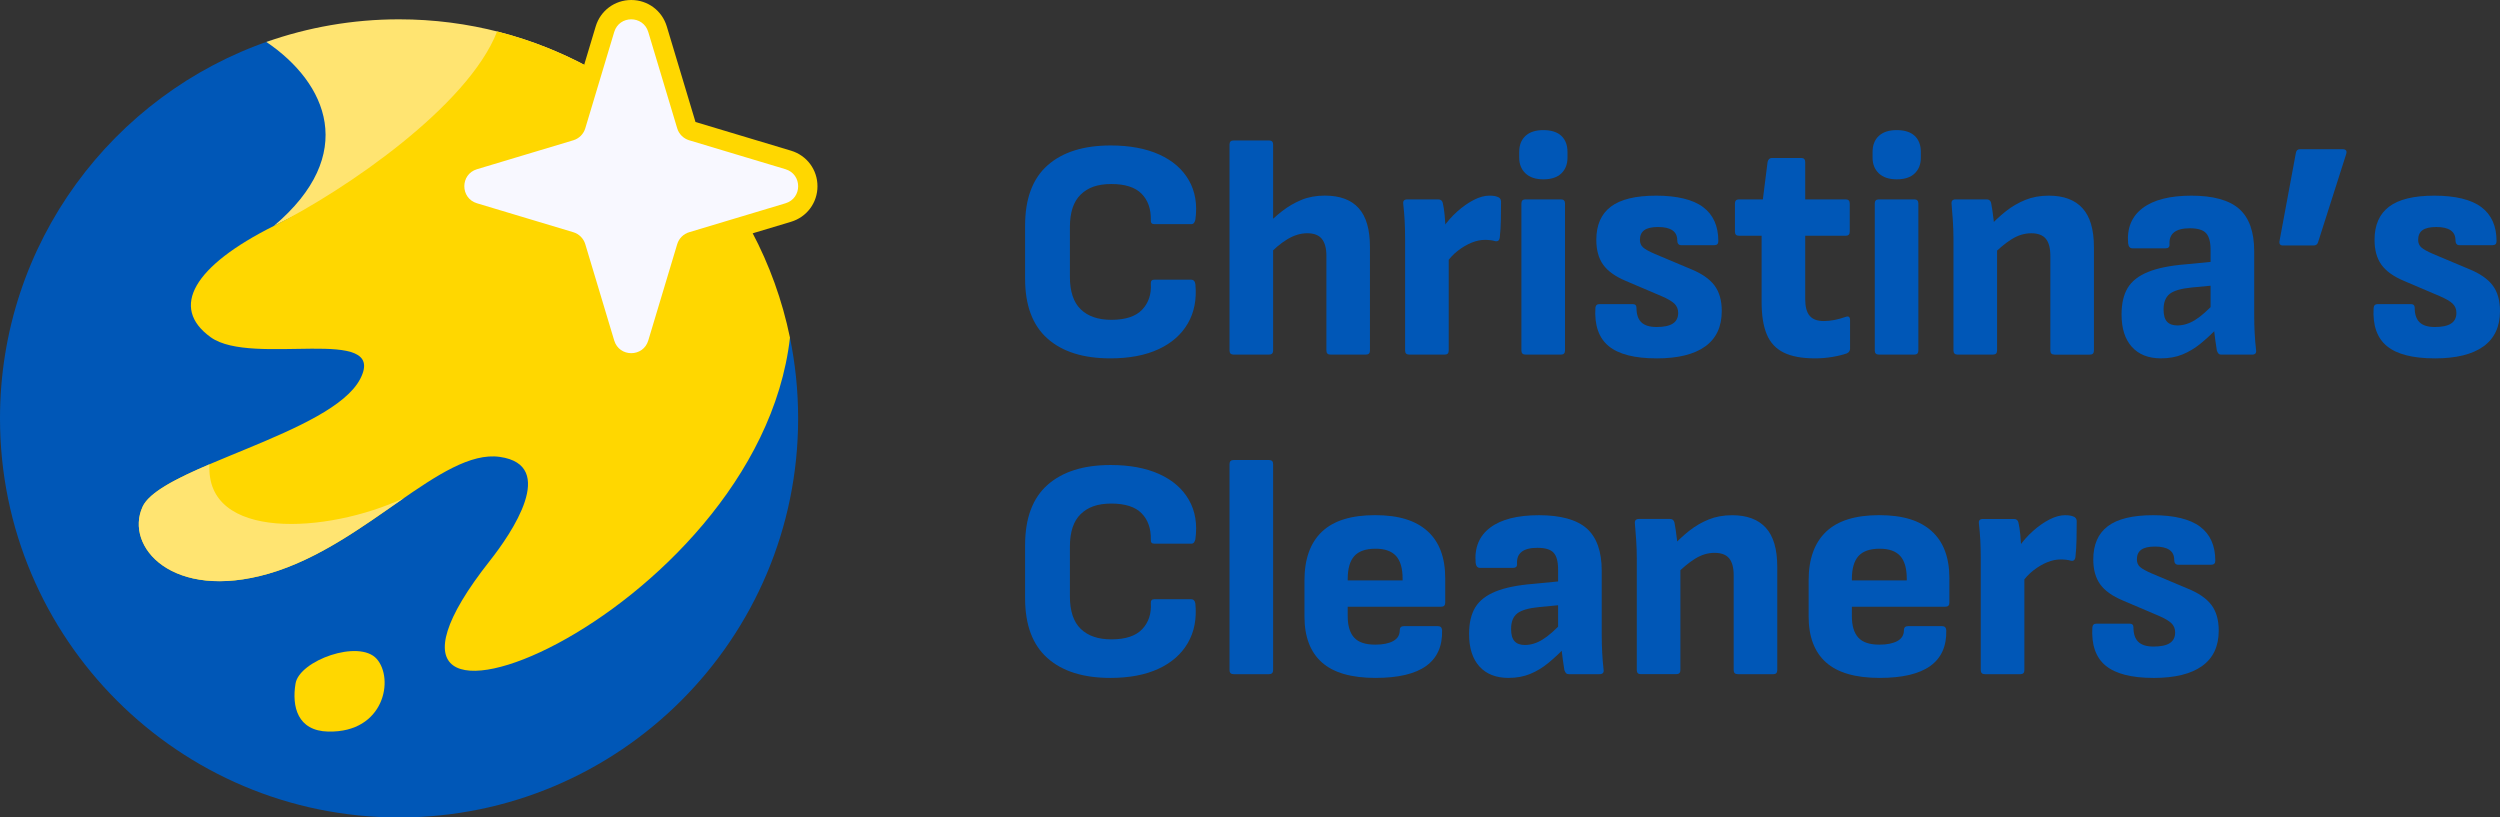 <?xml version="1.0" encoding="UTF-8"?><svg id="Camada_2" xmlns="http://www.w3.org/2000/svg" viewBox="0 0 1034.98 338.42"><rect x="0" y="0" width="1034.98" height="338.42" fill="#333333" stroke="none"/><defs><style>.cls-1{fill:gold;}.cls-2{fill:#0057b7;}.cls-3{fill:#f8f8ff;}.cls-4{fill:#ffe471;}</style></defs><g id="Camada_1-2"><path class="cls-2" d="m0,173.21C0,100.72,46.69,39.13,111.64,16.88c16.8-5.76,215.08,121.36,215.36,122.74,2.24,10.85,3.42,22.08,3.42,33.59,0,91.24-73.97,165.21-165.21,165.21C73.97,338.42,0,264.45,0,173.21Z"/><path class="cls-4" d="m113.38,93.53L244.55,28.27c-23.55-12.92-50.58-20.27-79.34-20.27-19.26,0-37.75,3.31-54.94,9.37,25.18,17.03,38.12,46.59,3.1,76.16Z"/><path class="cls-1" d="m111.31,237.46c39.9-11.53,71.54-51.75,95.62-48.31,24.08,3.44,4.84,31.65-4.15,43.03-77.5,98.14,110.98,23.85,124.26-92.4-12.74-62.02-60.24-111.35-121.24-126.75-12.02,30.86-62.76,65.67-92.42,80.5-33.02,16.51-43.34,33.71-26.14,46.09,17.2,12.38,73.61-5.5,61.91,17.2-11.69,22.7-82.55,36.46-90.11,52.97s12.38,39.21,52.28,27.68Z"/><path class="cls-4" d="m86.74,192.2c-13.71,5.87-24.94,11.54-27.71,17.58-7.57,16.51,12.38,39.21,52.28,27.68,20.82-6.02,39.4-19.85,55.82-31.21-31.75,14.77-82.26,17.67-80.39-14.05Z"/><path class="cls-1" d="m135.9,302.87c-12.75-.29-15.14-10.34-13.55-19.89,1.59-9.55,26.29-18.43,33.6-10.21,7.3,8.22,3.19,30.62-20.05,30.09Z"/><path class="cls-3" d="m261.33,150.18c-5.14,0-9.41-3.18-10.89-8.1l-11.98-39.88c-.33-1.09-1.17-1.93-2.25-2.25l-39.88-11.98c-4.92-1.48-8.1-5.75-8.1-10.88s3.18-9.41,8.1-10.89l39.88-11.98c1.09-.33,1.93-1.17,2.25-2.26l11.98-39.88c1.48-4.92,5.75-8.1,10.89-8.1s9.41,3.18,10.88,8.1l11.98,39.88c.33,1.09,1.17,1.93,2.25,2.25l39.88,11.98c4.92,1.48,8.1,5.75,8.1,10.89s-3.18,9.41-8.1,10.88l-39.88,11.98c-1.09.33-1.93,1.17-2.25,2.25l-11.98,39.88c-1.48,4.92-5.75,8.1-10.88,8.1Z"/><path class="cls-1" d="m261.33,8c3,0,6,1.75,7.05,5.25l11.98,39.88c.71,2.37,2.57,4.22,4.94,4.94l39.88,11.98c7,2.1,7,12.01,0,14.11l-39.88,11.98c-2.37.71-4.22,2.57-4.94,4.94l-11.98,39.88c-1.05,3.5-4.05,5.25-7.05,5.25s-6-1.75-7.05-5.25l-11.98-39.88c-.71-2.37-2.57-4.22-4.94-4.94l-39.88-11.98c-7-2.1-7-12.01,0-14.11l39.88-11.98c2.37-.71,4.22-2.57,4.94-4.94l11.98-39.88c1.05-3.5,4.05-5.25,7.05-5.25m0-8c-6.84,0-12.75,4.4-14.72,10.95l-11.88,39.55-39.55,11.88c-6.55,1.97-10.95,7.88-10.95,14.72s4.4,12.75,10.95,14.72l39.55,11.88,11.88,39.55c1.97,6.55,7.88,10.95,14.72,10.95s12.75-4.4,14.72-10.95l11.88-39.55,39.55-11.88c6.55-1.97,10.95-7.88,10.95-14.72s-4.4-12.75-10.95-14.72l-39.55-11.88-11.88-39.55c-1.97-6.55-7.88-10.95-14.72-10.95h0Z"/><path class="cls-2" d="m459.69,148.36c-11.25,0-19.95-2.75-26.09-8.24-6.15-5.49-9.22-13.74-9.22-24.73v-21.94c0-11.16,3.09-19.49,9.28-24.99,6.19-5.49,14.91-8.24,26.16-8.24,7.87,0,14.58,1.26,20.12,3.76,5.54,2.51,9.63,6.08,12.27,10.71,2.64,4.63,3.53,10.06,2.66,16.29-.09.43-.26.84-.52,1.23s-.65.58-1.17.58h-15.32c-1.04,0-1.52-.56-1.43-1.69.09-4.59-1.19-8.22-3.83-10.9-2.64-2.68-6.82-4.02-12.53-4.02s-9.67,1.45-12.66,4.35c-2.99,2.9-4.48,7.38-4.48,13.44v20.64c0,6.06,1.49,10.54,4.48,13.44,2.99,2.9,7.2,4.35,12.66,4.35,5.88,0,10.14-1.41,12.79-4.22,2.64-2.81,3.83-6.38,3.57-10.71-.09-1.12.39-1.69,1.43-1.69h15.19c1.04,0,1.64.61,1.82,1.82.6,6.23-.43,11.66-3.12,16.29-2.68,4.63-6.75,8.2-12.2,10.71-5.45,2.51-12.07,3.76-19.86,3.76Z"/><path class="cls-2" d="m510.7,146.8c-1.12,0-1.69-.56-1.69-1.69V59.83c0-1.12.56-1.69,1.69-1.69h14.67c1.12,0,1.69.56,1.69,1.69v85.28c0,1.13-.56,1.69-1.69,1.69h-14.67Zm40.11,0c-1.13,0-1.69-.56-1.69-1.69v-39.2c0-3.12-.63-5.45-1.88-7.01-1.26-1.56-3.27-2.34-6.04-2.34s-5.54.84-8.31,2.53c-2.77,1.69-5.45,3.96-8.05,6.81l-1.04-12.07c2.25-2.42,4.61-4.59,7.07-6.49,2.47-1.9,5.13-3.44,7.98-4.61,2.86-1.17,6.06-1.75,9.61-1.75,6.23,0,10.9,1.73,14.02,5.19,3.12,3.46,4.67,8.83,4.67,16.1v42.84c0,1.13-.56,1.69-1.69,1.69h-14.67Z"/><path class="cls-2" d="m583.39,146.8c-1.12,0-1.69-.56-1.69-1.69v-46.21c0-2.68-.07-5.21-.19-7.59-.13-2.38-.33-4.69-.58-6.94-.17-1.21.39-1.82,1.69-1.82h12.85c.95,0,1.56.48,1.82,1.43.34,1.47.6,3.16.78,5.06.17,1.9.3,3.68.39,5.32l1.3,7.92v42.84c0,1.13-.56,1.69-1.69,1.69h-14.67Zm15.06-37.51l-1.04-15.06c1.73-2.51,3.72-4.76,5.97-6.75,2.25-1.99,4.52-3.57,6.81-4.74,2.29-1.17,4.43-1.75,6.43-1.75,1.38,0,2.51.17,3.37.52.86.26,1.34.87,1.43,1.82,0,2.25-.02,4.72-.07,7.4-.04,2.68-.19,5.19-.45,7.53-.17,1.3-.82,1.82-1.95,1.56-.52-.17-1.17-.3-1.95-.39-.78-.09-1.52-.13-2.21-.13-1.82,0-3.68.39-5.58,1.17-1.9.78-3.79,1.88-5.65,3.31-1.86,1.43-3.57,3.27-5.13,5.52Z"/><path class="cls-2" d="m638.94,74.24c-3.2,0-5.67-.82-7.4-2.47-1.73-1.64-2.6-3.81-2.6-6.49v-2.34c0-2.86.86-5.08,2.6-6.68,1.73-1.6,4.2-2.4,7.4-2.4s5.78.8,7.46,2.4c1.69,1.6,2.53,3.83,2.53,6.68v2.34c0,2.68-.84,4.85-2.53,6.49-1.69,1.65-4.18,2.47-7.46,2.47Zm-7.4,72.56c-1.12,0-1.69-.56-1.69-1.69v-60.88c0-1.12.56-1.69,1.69-1.69h14.67c1.12,0,1.69.56,1.69,1.69v60.88c0,1.13-.56,1.69-1.69,1.69h-14.67Z"/><path class="cls-2" d="m685.8,148.36c-9.09,0-15.69-1.69-19.8-5.06-4.11-3.37-5.95-8.65-5.52-15.84.09-1.04.65-1.56,1.69-1.56h13.76c1.04,0,1.56.52,1.56,1.56,0,2.68.67,4.67,2.01,5.97,1.34,1.3,3.44,1.95,6.29,1.95,3.03,0,5.28-.47,6.75-1.43,1.47-.95,2.21-2.42,2.21-4.41,0-1.56-.52-2.83-1.56-3.83-1.04-.99-2.77-2.01-5.19-3.05l-14.93-6.36c-4.33-1.82-7.44-4.04-9.35-6.68-1.9-2.64-2.86-6.08-2.86-10.32,0-6.14,2.01-10.73,6.04-13.76,4.02-3.03,10.28-4.54,18.76-4.54s15.21,1.58,19.41,4.74c4.2,3.16,6.3,7.85,6.3,14.08,0,1.13-.56,1.69-1.69,1.69h-13.63c-1.12,0-1.69-.69-1.69-2.08,0-1.82-.67-3.18-2.01-4.09-1.34-.91-3.31-1.36-5.91-1.36s-4.5.43-5.71,1.3c-1.21.87-1.82,2.21-1.82,4.02,0,1.3.43,2.34,1.3,3.12.86.78,2.51,1.69,4.93,2.73l14.8,6.23c4.5,1.82,7.77,4.07,9.8,6.75,2.03,2.68,3.05,6.23,3.05,10.64,0,6.49-2.29,11.38-6.88,14.67-4.59,3.29-11.29,4.93-20.12,4.93Z"/><path class="cls-2" d="m751.36,148.36c-5.37,0-9.67-.8-12.92-2.4s-5.58-4.11-7.01-7.53c-1.43-3.42-2.14-7.9-2.14-13.44v-27.39h-9.35c-1.13,0-1.69-.56-1.69-1.69v-11.68c0-1.12.56-1.69,1.69-1.69h9.87l1.95-15.45c.26-1.12.86-1.69,1.82-1.69h12.07c1.12,0,1.69.56,1.69,1.69v15.45h16.75c1.12,0,1.69.56,1.69,1.69v11.68c0,1.13-.56,1.69-1.69,1.69h-16.75v26.22c0,3.12.6,5.41,1.82,6.88,1.21,1.47,3.16,2.21,5.84,2.21,1.47,0,2.96-.15,4.48-.45,1.51-.3,3.01-.71,4.48-1.23,1.3-.52,1.95-.09,1.95,1.3v11.81c0,.87-.43,1.52-1.3,1.95-1.73.6-3.76,1.1-6.1,1.49-2.34.39-4.72.58-7.14.58Z"/><path class="cls-2" d="m785.23,74.24c-3.2,0-5.67-.82-7.4-2.47-1.73-1.64-2.6-3.81-2.6-6.49v-2.34c0-2.86.86-5.08,2.6-6.68,1.73-1.6,4.2-2.4,7.4-2.4s5.78.8,7.46,2.4c1.69,1.6,2.53,3.83,2.53,6.68v2.34c0,2.68-.84,4.85-2.53,6.49-1.69,1.65-4.18,2.47-7.46,2.47Zm-7.4,72.56c-1.12,0-1.69-.56-1.69-1.69v-60.88c0-1.12.56-1.69,1.69-1.69h14.67c1.12,0,1.69.56,1.69,1.69v60.88c0,1.13-.56,1.69-1.69,1.69h-14.67Z"/><path class="cls-2" d="m810.41,146.8c-1.12,0-1.69-.56-1.69-1.69v-46.08c0-2.6-.09-5.19-.26-7.79-.17-2.6-.35-4.85-.52-6.75-.17-1.3.39-1.95,1.69-1.95h12.85c.95,0,1.56.48,1.82,1.43.17.78.34,1.8.52,3.05.17,1.26.34,2.58.52,3.96.17,1.39.26,2.64.26,3.76l1.17,6.49v43.87c0,1.13-.56,1.69-1.69,1.69h-14.67Zm40.11,0c-1.13,0-1.69-.56-1.69-1.69v-39.2c0-3.2-.63-5.56-1.88-7.07-1.26-1.51-3.27-2.27-6.04-2.27s-5.47.82-8.11,2.47c-2.64,1.64-5.43,3.98-8.37,7.01l-1.04-12.07c2.25-2.42,4.61-4.61,7.07-6.56,2.47-1.95,5.15-3.5,8.05-4.67,2.9-1.17,6.12-1.75,9.67-1.75,6.14,0,10.79,1.73,13.95,5.19,3.16,3.46,4.74,8.83,4.74,16.1v42.84c0,1.13-.56,1.69-1.69,1.69h-14.67Z"/><path class="cls-2" d="m894.66,148.36c-5.19,0-9.22-1.58-12.07-4.74-2.86-3.16-4.28-7.64-4.28-13.44,0-4.5.84-8.16,2.53-10.97,1.69-2.81,4.5-5.02,8.44-6.62,3.94-1.6,9.19-2.66,15.77-3.18l12.07-1.17-.13,9.87-9.61.91c-4.41.43-7.46,1.32-9.15,2.66-1.69,1.34-2.53,3.48-2.53,6.43,0,2.34.47,4.02,1.43,5.06.95,1.04,2.38,1.56,4.28,1.56,2.42,0,4.85-.73,7.27-2.21,2.42-1.47,5.37-4.07,8.83-7.79l.78,10.77c-2.42,2.51-4.83,4.74-7.2,6.69-2.38,1.95-4.89,3.46-7.53,4.54-2.64,1.08-5.6,1.62-8.89,1.62Zm24.92-1.56c-.52,0-.91-.15-1.17-.45-.26-.3-.48-.71-.65-1.23-.17-.95-.39-2.4-.65-4.35-.26-1.95-.48-3.87-.65-5.78l-1.3-5.45v-26.09c0-3.29-.63-5.6-1.88-6.94-1.25-1.34-3.48-2.01-6.68-2.01-5.89,0-8.7,2.21-8.44,6.62.09,1.13-.48,1.69-1.69,1.69h-13.63c-1.04,0-1.65-.69-1.82-2.08-.52-6.32,1.49-11.18,6.04-14.6,4.54-3.42,11.27-5.13,20.19-5.13s15.68,1.84,19.8,5.52c4.11,3.68,6.17,9.5,6.17,17.46v26.35c0,2.77.07,5.34.2,7.72.13,2.38.32,4.7.58,6.94.17,1.21-.39,1.82-1.69,1.82h-12.72Z"/><path class="cls-2" d="m945.15,101.63c-1.21,0-1.69-.65-1.43-1.95l6.75-36.35c.17-1.04.73-1.56,1.69-1.56h17.65c1.47,0,1.95.74,1.43,2.21l-11.55,36.22c-.26.95-.87,1.43-1.82,1.43h-12.72Z"/><path class="cls-2" d="m1007.98,148.36c-9.09,0-15.69-1.69-19.8-5.06-4.11-3.37-5.95-8.65-5.52-15.84.09-1.04.65-1.56,1.69-1.56h13.76c1.04,0,1.56.52,1.56,1.56,0,2.68.67,4.67,2.01,5.97,1.34,1.3,3.44,1.95,6.29,1.95,3.03,0,5.28-.47,6.75-1.43,1.47-.95,2.21-2.42,2.21-4.41,0-1.56-.52-2.83-1.56-3.83-1.04-.99-2.77-2.01-5.19-3.05l-14.93-6.36c-4.33-1.82-7.44-4.04-9.35-6.68-1.9-2.64-2.86-6.08-2.86-10.32,0-6.14,2.01-10.73,6.04-13.76,4.02-3.03,10.28-4.54,18.76-4.54s15.21,1.58,19.41,4.74c4.2,3.16,6.3,7.85,6.3,14.08,0,1.13-.56,1.69-1.69,1.69h-13.63c-1.12,0-1.69-.69-1.69-2.08,0-1.82-.67-3.18-2.01-4.09-1.34-.91-3.31-1.36-5.91-1.36s-4.5.43-5.71,1.3c-1.21.87-1.82,2.21-1.82,4.02,0,1.3.43,2.34,1.3,3.12.86.78,2.51,1.69,4.93,2.73l14.8,6.23c4.5,1.82,7.77,4.07,9.8,6.75,2.03,2.68,3.05,6.23,3.05,10.64,0,6.49-2.29,11.38-6.88,14.67-4.59,3.29-11.29,4.93-20.12,4.93Z"/><path class="cls-2" d="m459.69,280.65c-11.25,0-19.95-2.75-26.09-8.24-6.15-5.49-9.22-13.74-9.22-24.73v-21.94c0-11.16,3.09-19.49,9.28-24.99,6.19-5.49,14.91-8.24,26.16-8.24,7.87,0,14.58,1.26,20.12,3.76,5.54,2.51,9.63,6.08,12.27,10.71,2.64,4.63,3.53,10.06,2.66,16.29-.09.43-.26.84-.52,1.23s-.65.58-1.17.58h-15.32c-1.04,0-1.52-.56-1.43-1.69.09-4.59-1.19-8.22-3.83-10.9-2.64-2.68-6.82-4.02-12.53-4.02s-9.67,1.45-12.66,4.35c-2.99,2.9-4.48,7.38-4.48,13.44v20.64c0,6.06,1.49,10.54,4.48,13.44,2.99,2.9,7.2,4.35,12.66,4.35,5.88,0,10.14-1.41,12.79-4.22,2.64-2.81,3.83-6.38,3.57-10.71-.09-1.12.39-1.69,1.43-1.69h15.19c1.04,0,1.64.61,1.82,1.82.6,6.23-.43,11.66-3.12,16.29-2.68,4.63-6.75,8.2-12.2,10.71-5.45,2.51-12.07,3.76-19.86,3.76Z"/><path class="cls-2" d="m510.7,279.1c-1.12,0-1.69-.56-1.69-1.69v-85.28c0-1.12.56-1.69,1.69-1.69h14.67c1.12,0,1.69.56,1.69,1.69v85.28c0,1.13-.56,1.69-1.69,1.69h-14.67Z"/><path class="cls-2" d="m569.5,280.65c-10.04,0-17.46-2.14-22.26-6.43-4.8-4.28-7.2-10.62-7.2-19.02v-14.93c0-8.83,2.4-15.53,7.2-20.12,4.8-4.59,12.14-6.88,22-6.88s16.85,2.21,21.74,6.62c4.89,4.41,7.33,10.9,7.33,19.47v10.13c0,1.13-.56,1.69-1.69,1.69h-38.68v3.89c0,3.98.89,6.94,2.66,8.89,1.77,1.95,4.69,2.92,8.76,2.92,3.12,0,5.58-.5,7.4-1.49,1.82-.99,2.73-2.49,2.73-4.48,0-1.12.56-1.69,1.69-1.69h14.15c1.04,0,1.6.56,1.69,1.69.17,6.58-2.03,11.51-6.62,14.8-4.59,3.29-11.55,4.93-20.9,4.93Zm-11.55-40.37h22.72v-.65c0-4.33-.91-7.48-2.73-9.48-1.82-1.99-4.63-2.99-8.44-2.99-4.07,0-7.01,1.02-8.83,3.05-1.82,2.03-2.73,5.21-2.73,9.54v.52Z"/><path class="cls-2" d="m624.54,280.65c-5.19,0-9.22-1.58-12.07-4.74-2.86-3.16-4.28-7.64-4.28-13.44,0-4.5.84-8.16,2.53-10.97,1.69-2.81,4.5-5.02,8.44-6.62,3.94-1.6,9.19-2.66,15.77-3.18l12.07-1.17-.13,9.87-9.61.91c-4.41.43-7.46,1.32-9.15,2.66-1.69,1.34-2.53,3.48-2.53,6.43,0,2.34.47,4.02,1.43,5.06.95,1.04,2.38,1.56,4.28,1.56,2.42,0,4.85-.73,7.27-2.21,2.42-1.47,5.37-4.07,8.83-7.79l.78,10.77c-2.42,2.51-4.83,4.74-7.2,6.69-2.38,1.95-4.89,3.46-7.53,4.54-2.64,1.08-5.6,1.62-8.89,1.62Zm24.92-1.56c-.52,0-.91-.15-1.17-.45-.26-.3-.48-.71-.65-1.23-.17-.95-.39-2.4-.65-4.35-.26-1.95-.48-3.87-.65-5.78l-1.3-5.45v-26.09c0-3.29-.63-5.6-1.88-6.94-1.25-1.34-3.48-2.01-6.68-2.01-5.89,0-8.7,2.21-8.44,6.62.09,1.13-.48,1.69-1.69,1.69h-13.63c-1.04,0-1.65-.69-1.82-2.08-.52-6.32,1.49-11.18,6.04-14.6,4.54-3.42,11.27-5.13,20.19-5.13s15.68,1.84,19.8,5.52c4.11,3.68,6.17,9.5,6.17,17.46v26.35c0,2.77.07,5.34.2,7.72.13,2.38.32,4.7.58,6.94.17,1.21-.39,1.82-1.69,1.82h-12.72Z"/><path class="cls-2" d="m679.31,279.1c-1.12,0-1.69-.56-1.69-1.69v-46.08c0-2.6-.09-5.19-.26-7.79-.17-2.6-.35-4.85-.52-6.75-.17-1.3.39-1.95,1.69-1.95h12.85c.95,0,1.56.48,1.82,1.43.17.78.34,1.8.52,3.05.17,1.26.34,2.58.52,3.96.17,1.39.26,2.64.26,3.76l1.17,6.49v43.87c0,1.13-.56,1.69-1.69,1.69h-14.67Zm40.11,0c-1.13,0-1.69-.56-1.69-1.69v-39.2c0-3.2-.63-5.56-1.88-7.07-1.26-1.51-3.27-2.27-6.04-2.27s-5.47.82-8.11,2.47c-2.64,1.64-5.43,3.98-8.37,7.01l-1.04-12.07c2.25-2.42,4.61-4.61,7.07-6.56,2.47-1.95,5.15-3.5,8.05-4.67,2.9-1.17,6.12-1.75,9.67-1.75,6.14,0,10.79,1.73,13.95,5.19,3.16,3.46,4.74,8.83,4.74,16.1v42.84c0,1.13-.56,1.69-1.69,1.69h-14.67Z"/><path class="cls-2" d="m778.22,280.65c-10.04,0-17.46-2.14-22.26-6.43-4.8-4.28-7.2-10.62-7.2-19.02v-14.93c0-8.83,2.4-15.53,7.2-20.12,4.8-4.59,12.14-6.88,22-6.88s16.85,2.21,21.74,6.62c4.89,4.41,7.33,10.9,7.33,19.47v10.13c0,1.13-.56,1.69-1.69,1.69h-38.68v3.89c0,3.98.89,6.94,2.66,8.89,1.77,1.95,4.69,2.92,8.76,2.92,3.12,0,5.58-.5,7.4-1.49,1.82-.99,2.73-2.49,2.73-4.48,0-1.12.56-1.69,1.69-1.69h14.15c1.04,0,1.6.56,1.69,1.69.17,6.58-2.03,11.51-6.62,14.8-4.59,3.29-11.55,4.93-20.9,4.93Zm-11.55-40.37h22.72v-.65c0-4.33-.91-7.48-2.73-9.48-1.82-1.99-4.63-2.99-8.44-2.99-4.07,0-7.01,1.02-8.83,3.05-1.82,2.03-2.73,5.21-2.73,9.54v.52Z"/><path class="cls-2" d="m821.71,279.1c-1.12,0-1.69-.56-1.69-1.69v-46.21c0-2.68-.07-5.21-.19-7.59-.13-2.38-.33-4.69-.58-6.94-.17-1.21.39-1.82,1.69-1.82h12.85c.95,0,1.56.48,1.82,1.43.34,1.47.6,3.16.78,5.06.17,1.9.3,3.68.39,5.32l1.3,7.92v42.84c0,1.13-.56,1.69-1.69,1.69h-14.67Zm15.06-37.51l-1.04-15.06c1.73-2.51,3.72-4.76,5.97-6.75,2.25-1.99,4.52-3.57,6.81-4.74,2.29-1.17,4.43-1.75,6.43-1.75,1.38,0,2.51.17,3.37.52.86.26,1.34.87,1.43,1.82,0,2.25-.02,4.72-.07,7.4-.04,2.68-.19,5.19-.45,7.53-.17,1.3-.82,1.82-1.95,1.56-.52-.17-1.17-.3-1.95-.39-.78-.09-1.52-.13-2.21-.13-1.82,0-3.68.39-5.58,1.17-1.9.78-3.79,1.88-5.65,3.31-1.86,1.43-3.57,3.27-5.13,5.52Z"/><path class="cls-2" d="m891.54,280.65c-9.09,0-15.69-1.69-19.8-5.06-4.11-3.37-5.95-8.65-5.52-15.84.09-1.04.65-1.56,1.69-1.56h13.76c1.04,0,1.56.52,1.56,1.56,0,2.68.67,4.67,2.01,5.97,1.34,1.3,3.44,1.95,6.29,1.95,3.03,0,5.28-.47,6.75-1.43,1.47-.95,2.21-2.42,2.21-4.41,0-1.56-.52-2.83-1.56-3.83-1.04-.99-2.77-2.01-5.19-3.05l-14.93-6.36c-4.33-1.82-7.44-4.04-9.35-6.68-1.9-2.64-2.86-6.08-2.86-10.32,0-6.14,2.01-10.73,6.04-13.76,4.02-3.03,10.28-4.54,18.76-4.54s15.21,1.58,19.41,4.74c4.2,3.16,6.3,7.85,6.3,14.08,0,1.13-.56,1.69-1.69,1.69h-13.63c-1.12,0-1.69-.69-1.69-2.08,0-1.82-.67-3.18-2.01-4.09-1.34-.91-3.31-1.36-5.91-1.36s-4.5.43-5.71,1.3c-1.21.87-1.82,2.21-1.82,4.02,0,1.3.43,2.34,1.3,3.12.86.78,2.51,1.69,4.93,2.73l14.8,6.23c4.5,1.82,7.77,4.07,9.8,6.75,2.03,2.68,3.05,6.23,3.05,10.64,0,6.49-2.29,11.38-6.88,14.67-4.59,3.29-11.29,4.93-20.12,4.93Z"/></g></svg>